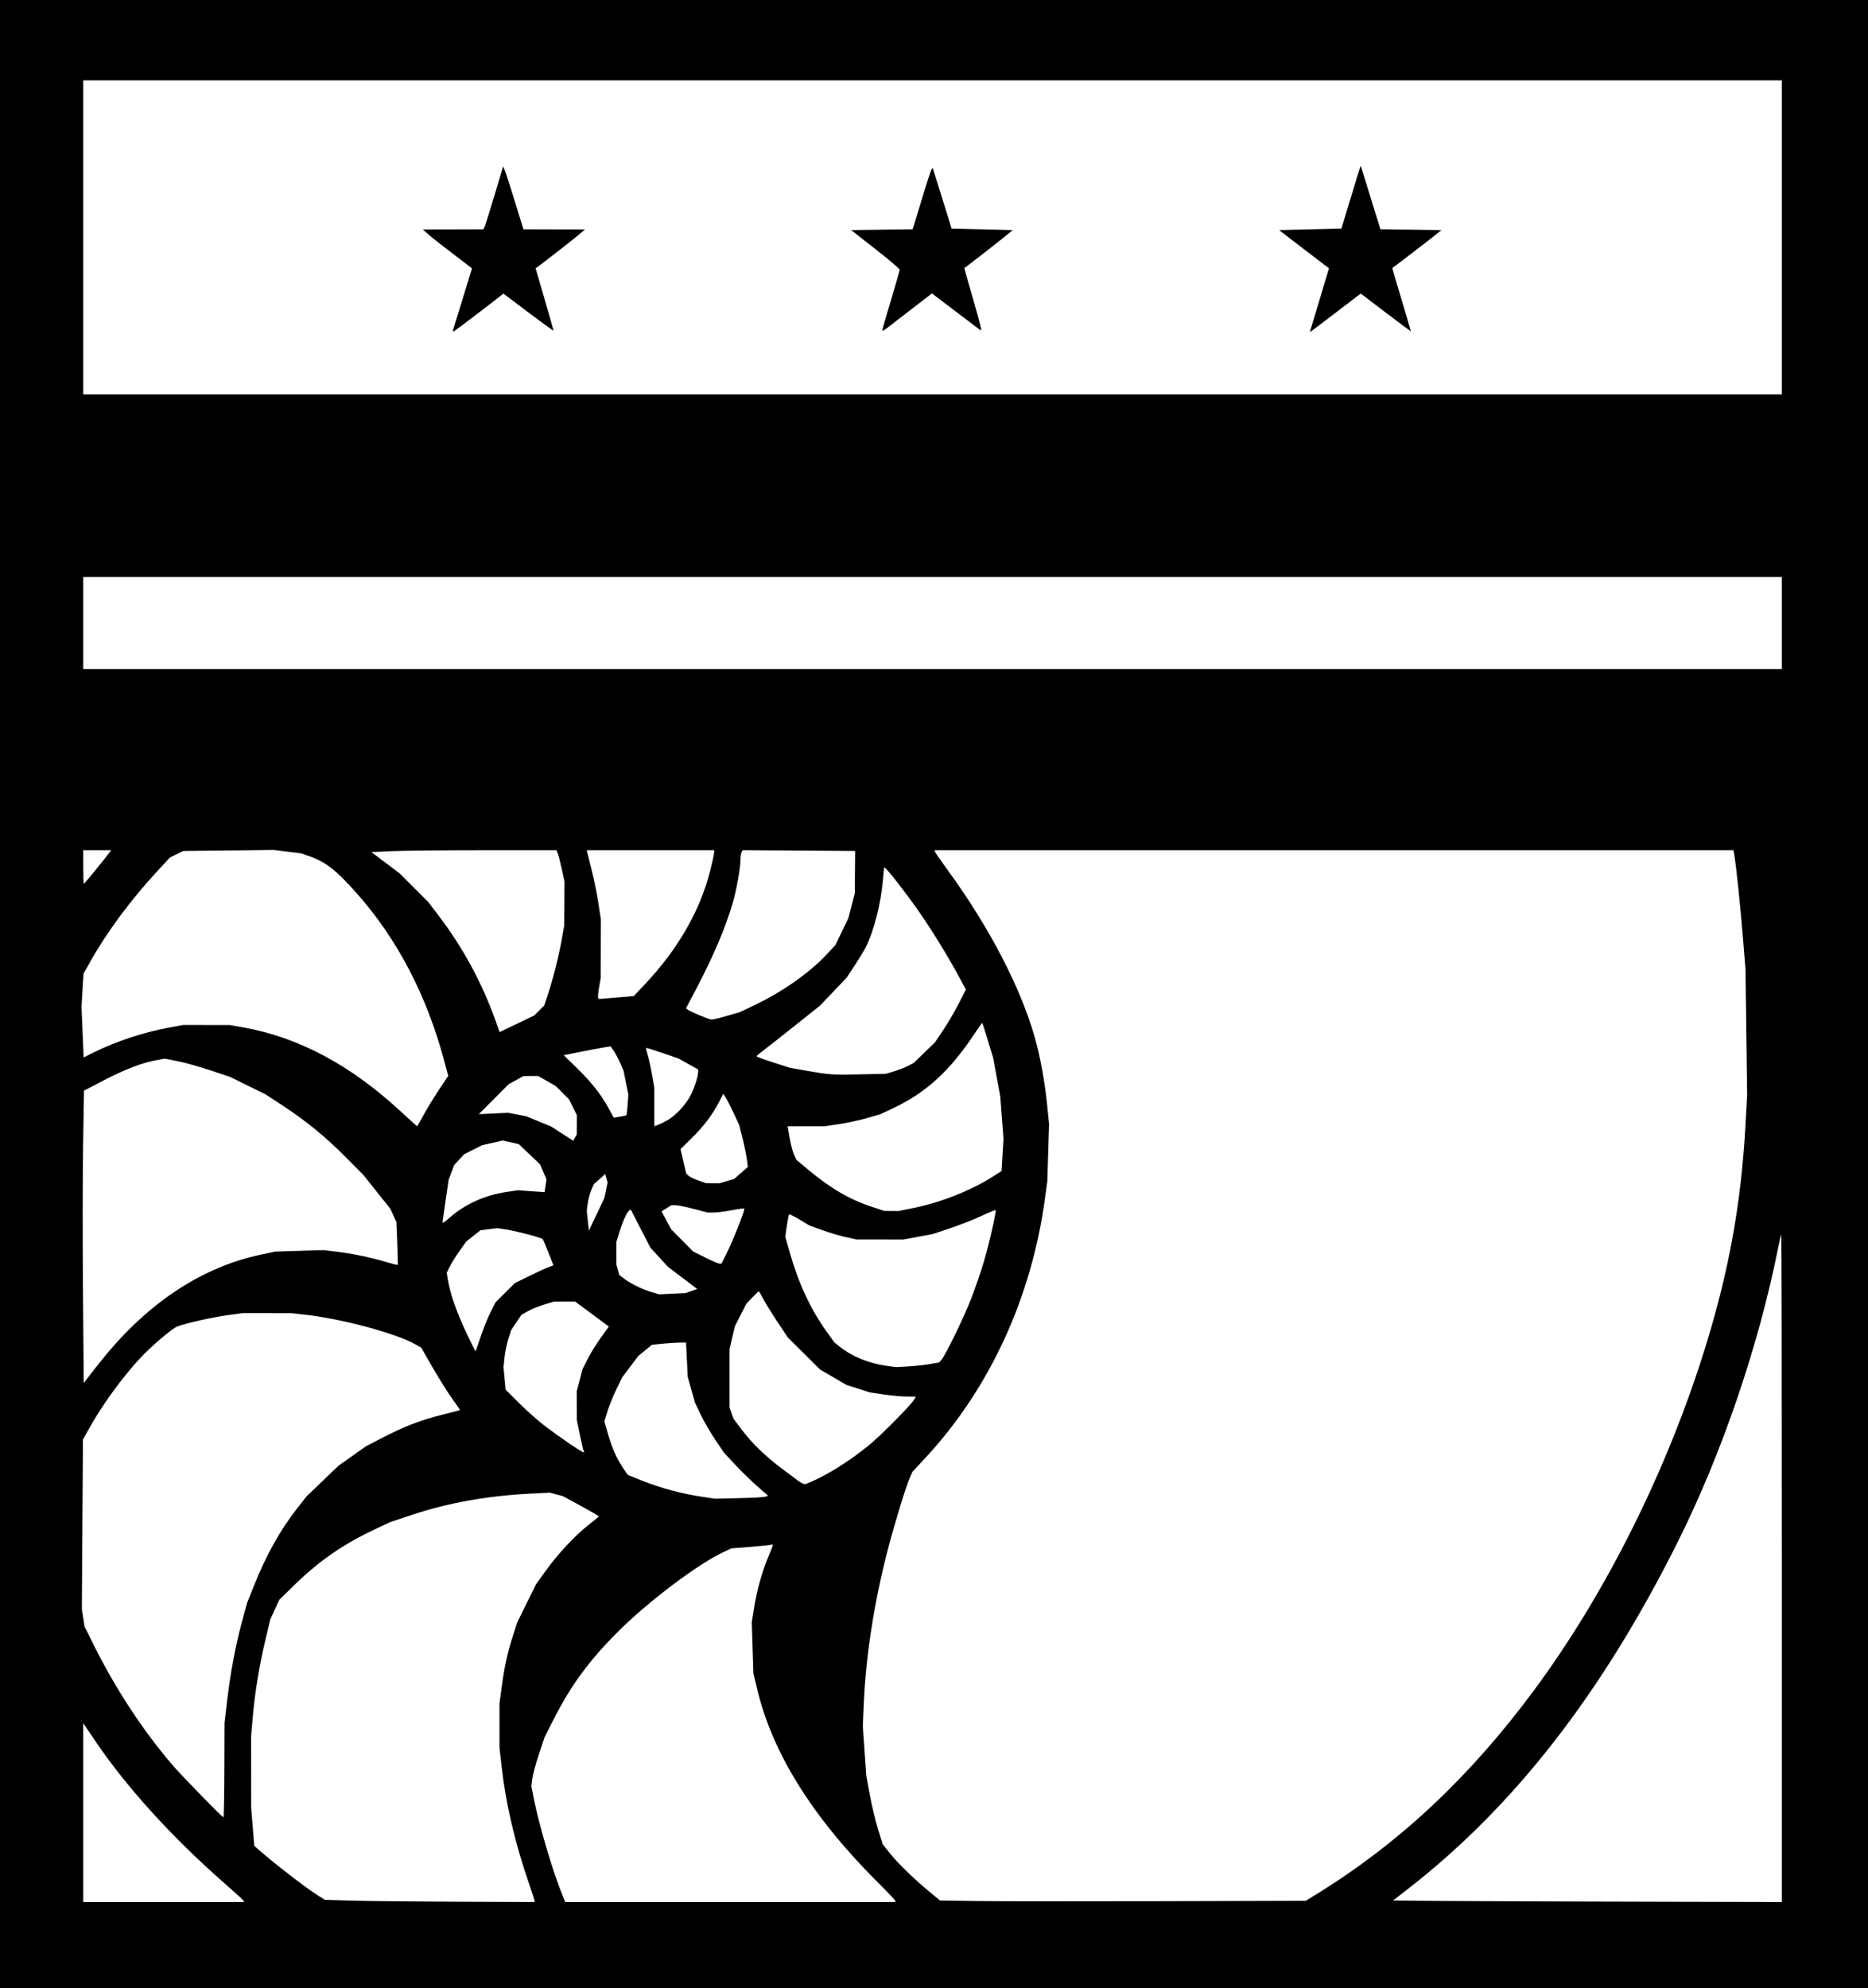 <?xml version="1.0" encoding="UTF-8" standalone="no"?>
<!-- Created with Inkscape (http://www.inkscape.org/) -->

<svg
   xmlns:dc="http://purl.org/dc/elements/1.1/"
   xmlns:cc="http://creativecommons.org/ns#"
   xmlns:rdf="http://www.w3.org/1999/02/22-rdf-syntax-ns#"
   xmlns:svg="http://www.w3.org/2000/svg"
   xmlns="http://www.w3.org/2000/svg"
   xmlns:sodipodi="http://sodipodi.sourceforge.net/DTD/sodipodi-0.dtd"
   xmlns:inkscape="http://www.inkscape.org/namespaces/inkscape"
   version="1.1"
   width="1279"
   height="1361"
   id="svg2"
   inkscape:version="0.48.3 r9882"
   sodipodi:docname="HacDC-logo_only.svg">
  <rect width="100%" height="100%" fill="#808080" stroke="none"/>
  <sodipodi:namedview
     pagecolor="#ffffff"
     bordercolor="#666666"
     borderopacity="1"
     objecttolerance="10"
     gridtolerance="10"
     guidetolerance="10"
     inkscape:pageopacity="0"
     inkscape:pageshadow="2"
     inkscape:window-width="640"
     inkscape:window-height="480"
     id="namedview7241"
     showgrid="false"
     inkscape:zoom="0.10419466"
     inkscape:cx="470.54514"
     inkscape:cy="1764.0917"
     inkscape:window-x="0"
     inkscape:window-y="0"
     inkscape:window-maximized="0"
     inkscape:current-layer="svg2"
     fit-margin-top="0"
     fit-margin-left="0"
     fit-margin-right="0"
     fit-margin-bottom="0" />
  <defs
     id="defs4" />
  <rect
     style="fill:#ffffff;fill-opacity:1;fill-rule:evenodd;stroke:none"
     id="rect7384"
     width="1257.262"
     height="1324.444"
     x="9.597"
     y="-1.834" />
  <path
     inkscape:connector-curvature="0"
     style="fill:#000000"
     id="path3054"
     d="M 0,680.5 0,0 639.5,0 1279,0 l 0,680.5 0,680.5 -639.5,0 -639.5,0 z m 166.833,620.682 c -0.183,-0.45 -5.958,-5.737 -12.832,-11.75 -35.865,-31.371 -67.293,-65.925 -88.576,-97.387 L 57,1179.591 l 0,61.205 0,61.205 55.083,0 55.083,0 z M 366,1301.201 c 0,-0.44 -1.774,-5.952 -3.941,-12.25 C 352.598,1261.465 346.427,1235.143 343.548,1210 l -1.546,-13.5 -0.001,-15.216 -10e-4,-15.216 1.526,-11.284 c 1.966,-14.54 3.821,-23.031 7.599,-34.784 l 3.053,-9.5 6.422,-13 6.422,-13 6.449,-9 c 8.343,-11.644 20.381,-24.567 29.342,-31.5 3.91,-3.025 7.116,-5.725 7.124,-6 0.009,-0.275 -5.486,-3.495 -12.211,-7.157 l -12.227,-6.657 -4.5,-1.207 -4.5,-1.207 -13.5,0.685 c -29.362,1.491 -56.32,6.329 -81.02,14.539 l -14.52,4.827 -10.744,5.03 c -21.433,10.034 -38.092,21.534 -54.83,37.851 l -10.614,10.347 -3.101,6.728 -3.101,6.728 -3.447,14.496 c -4.139,17.407 -7.171,36.051 -8.617,52.997 l -1.067,12.5 0.017,24.5 0.017,24.5 1.057,13 1.057,13 1.207,1.1 c 9.26,8.444 33.301,27.16 41.679,32.447 l 5.472,3.453 18.528,0.543 c 10.19,0.299 42.49,0.636 71.778,0.75 l 53.25,0.207 0,-0.799 z m 247,0.03 c 0,-0.423 -4.533,-5.26 -10.072,-10.75 -46.272,-45.853 -73.871,-89.74 -84.571,-134.481 l -2.511,-10.5 -0.551,-17.509 -0.551,-17.509 1.585,-9.991 c 1.866,-11.758 5.57,-25.012 9.708,-34.735 1.63,-3.831 2.964,-7.326 2.964,-7.767 l 0,-0.802 -1.75,0.383 c -0.963,0.211 -7.293,0.824 -14.068,1.364 l -12.318,0.981 -5.182,2.387 c -17.755,8.177 -52.15,34.15 -73.172,55.255 -19.194,19.27 -31.587,36.153 -43.075,58.681 l -6.496,12.739 -3.916,11.761 c -2.154,6.469 -4.212,14.04 -4.573,16.824 l -0.657,5.063 1.671,8.437 c 3.715,18.753 13.522,51.691 20.026,67.257 l 1.538,3.68 112.987,0 112.987,0 z m 288.791,-4.84 c 56.465,-34.901 104.374,-79.797 148.215,-138.891 49.547,-66.786 91.845,-151.59 118.05,-236.678 15.855,-51.481 24.099,-97.343 27.031,-150.375 l 1.158,-20.946 -0.56,-43 -0.56,-43 -1.539,-19 c -1.994,-24.617 -4.698,-50.749 -6.13,-59.25 l -0.547,-3.25 -273.455,0 -273.455,0 0.017,0.75 c 0.009,0.412 3.957,6.15 8.773,12.75 28.376,38.886 49.863,80.103 59.646,114.415 3.863,13.548 6.981,30.691 8.654,47.572 l 1.188,11.987 -0.593,19.513 L 717.091,808.5 715.541,820 c -9.165,67.996 -37.826,130.361 -81.635,177.632 l -9.145,9.868 -1.805,4 c -2.542,5.633 -10.386,31.238 -15.012,49 -9.405,36.115 -15.041,72.279 -16.52,106 l -0.658,15 1.179,17 1.179,17 2.426,13.156 c 1.334,7.236 3.867,17.811 5.628,23.5 l 3.202,10.344 5.528,6.878 c 5.44,6.768 17.208,18.057 28.172,27.024 l 5.581,4.564 26.419,0.362 c 14.531,0.199 70.875,0.242 125.21,0.095 l 98.791,-0.267 7.71,-4.765 z M 1220,1073.333 c 0,-125.767 -0.178,-228.479 -0.395,-228.25 -0.217,0.229 -1.156,4.242 -2.086,8.917 -13.385,67.254 -38.613,141.166 -68.777,201.5 -51.852,103.713 -111.806,180.827 -184.603,237.44 l -10.328,8.032 32.345,0.278 c 17.79,0.153 77.682,0.384 133.095,0.514 L 1220,1302 z M 153.607,1211.747 153.713,1179.5 155.41,1165 c 2.274,-19.427 5.77,-38.187 10.109,-54.247 l 3.581,-13.253 4.578,-11.5 c 8.495,-21.339 17.997,-38.401 29.77,-53.461 l 6.285,-8.039 10.917,-10.5 10.917,-10.5 9.466,-6.716 9.466,-6.716 11.585,-6.01 c 14.7,-7.625 26.384,-12.104 40.914,-15.682 6.325,-1.558 11.669,-2.936 11.875,-3.063 0.206,-0.127 -1.968,-3.392 -4.832,-7.255 -2.864,-3.863 -8.91,-13.444 -13.436,-21.291 l -8.229,-14.267 -3.939,-2.23 C 271.047,912.687 234.357,902.82 209.028,899.989 l -9.472,-1.059 -16.528,-0.042 -16.528,-0.042 -11,1.496 c -10.378,1.411 -28.083,5.409 -34.12,7.704 -3.588,1.364 -17.626,13.324 -25.428,21.665 -12.46,13.319 -26.911,33.371 -35.885,49.79 l -3.279,6 -0.365,58 -0.365,58 0.931,6 0.931,6 6.48,13 c 14.873,29.836 33.81,58.63 53.929,82 6.434,7.474 33.801,35.502 34.659,35.497 0.282,0 0.561,-14.514 0.619,-32.25 z m 370.58,-187.236 1.687,-0.677 -7.318,-6.383 c -4.025,-3.51 -10.798,-10.111 -15.051,-14.667 l -7.733,-8.285 -5.983,-8.855 c -3.29,-4.87 -7.763,-12.567 -9.94,-17.103 l -3.957,-8.248 -2.502,-8.897 -2.502,-8.897 -0.591,-11.75 -0.591,-11.75 -4.603,0.062 c -2.532,0.034 -7.776,0.381 -11.655,0.77 l -7.052,0.709 -4.704,3.854 -4.704,3.854 -5.494,7.3 -5.494,7.3 -4.037,8.325 c -2.22,4.579 -4.964,11.36 -6.096,15.07 l -2.059,6.745 2.588,9.023 c 2.727,9.506 6.027,16.794 10.674,23.573 l 2.801,4.087 10.321,4.111 c 12.029,4.791 26.41,8.655 39.807,10.694 l 9.5,1.446 16.5,-0.369 c 9.075,-0.203 17.259,-0.673 18.187,-1.045 z m 37.168,-13.003 c 10.539,-5.312 22.14,-12.951 33.268,-21.908 7.973,-6.417 29.575,-28.233 31.479,-31.791 l 0.968,-1.809 -6.285,-0.01 c -3.457,0 -10.562,-0.651 -15.789,-1.439 l -9.504,-1.433 -7.996,-2.549 -7.996,-2.549 -9,-5.26 -9,-5.26 -11.064,-11.002 -11.064,-11.002 -7.228,-10.867 c -3.975,-5.977 -8.342,-13.064 -9.703,-15.75 -1.361,-2.686 -2.676,-4.883 -2.922,-4.883 -0.246,0 -2.267,1.913 -4.492,4.25 l -4.045,4.25 -3.915,7.713 -3.915,7.713 -1.826,7.787 -1.826,7.787 0,20 0,20 1.352,3.824 1.352,3.824 5.84,7.751 c 6.814,9.043 16.288,18.194 27.485,26.55 4.384,3.271 9.321,6.963 10.971,8.203 1.65,1.24 3.675,2.27 4.5,2.288 0.825,0.018 5.485,-1.976 10.355,-4.431 z M 399.616,993.188 c -0.276,-0.447 -1.441,-5.42 -2.589,-11.053 l -2.087,-10.241 -0.032,-9.697 -0.032,-9.697 1.992,-7.636 1.992,-7.636 3.461,-6.864 c 1.904,-3.775 5.954,-10.336 9.002,-14.58 l 5.541,-7.716 -11.518,-8.534 -11.518,-8.534 -7.309,0 -7.309,0 -6.855,2.088 c -3.77,1.148 -8.769,3.193 -11.108,4.544 l -4.253,2.456 -3.522,5.206 -3.522,5.206 -1.949,6.273 c -1.072,3.45 -2.243,9.14 -2.602,12.645 l -0.653,6.372 0.728,7.767 0.728,7.767 9.671,9.588 c 5.319,5.273 13.25,12.276 17.624,15.562 C 384.004,984.37 398.154,994 399.247,994 l 0.872,0 z M 73.329,926.5 C 103.612,890.352 139.546,867.174 178,858.985 l 10.5,-2.236 16.456,-0.51 16.456,-0.51 10.044,1.242 c 10.938,1.353 23.194,3.956 33.847,7.191 3.742,1.136 6.903,1.902 7.024,1.702 0.121,-0.2 -0.034,-6.888 -0.346,-14.864 l -0.567,-14.5 -2.059,-4.5 -2.059,-4.5 -9.167,-11.5 -9.167,-11.5 -11.731,-11.861 c -13.995,-14.149 -27.516,-25.254 -43.494,-35.719 l -11.763,-7.705 -12.286,-6.044 -12.286,-6.044 -13.452,-4.478 c -7.398,-2.463 -17.431,-5.261 -22.296,-6.219 l -8.844,-1.741 -6.439,1.186 c -9.477,1.746 -21.214,6.31 -35.873,13.948 l -13,6.774 -0.6,37.451 c -0.33,20.598 -0.369,65.641 -0.087,100.094 l 0.513,62.643 5.488,-7.143 C 65.833,935.714 70.564,929.8 73.329,926.5 z m 562.909,7.319 6.738,-1.135 1.491,-1.647 c 2.799,-3.093 15.197,-28.535 20.356,-41.774 2.832,-7.267 6.777,-18.71 8.767,-25.429 3.661,-12.359 8.78,-34.798 8.095,-35.483 -0.205,-0.205 -4.605,1.614 -9.778,4.043 C 666.733,834.823 657.1,838.603 650.5,840.796 l -12,3.987 -10,1.858 -10,1.858 -16,-0.018 -16,-0.018 -7.5,-1.659 c -4.125,-0.912 -11.404,-3.072 -16.175,-4.799 l -8.675,-3.14 -6.658,-4.016 c -3.662,-2.209 -6.896,-3.779 -7.186,-3.489 -0.29,0.29 -1,3.815 -1.578,7.833 l -1.051,7.306 3.26,11.5 c 5.751,20.285 14.164,38.341 24.771,53.159 l 5.483,7.659 3.693,2.967 c 8.473,6.809 19.911,11.48 32.309,13.195 l 6.307,0.872 8,-0.45 c 4.4,-0.247 11.032,-0.96 14.738,-1.585 z M 329.026,915.25 c 1.766,-5.362 4.792,-12.893 6.723,-16.734 l 3.511,-6.984 6.62,-6.601 6.62,-6.601 10,-4.92 c 5.5,-2.706 11.449,-5.436 13.221,-6.067 l 3.221,-1.147 -3.421,-8.715 c -1.882,-4.793 -3.658,-8.952 -3.947,-9.241 -1.038,-1.038 -17.211,-5.353 -24.094,-6.429 l -7.022,-1.098 -5.73,0.716 -5.73,0.716 -4.921,3.89 -4.921,3.89 -4.456,6.288 c -2.451,3.459 -5.448,8.255 -6.66,10.659 l -2.204,4.37 1.075,6.171 c 1.56,8.961 5.982,21.368 12.592,35.338 3.188,6.737 5.912,12.25 6.054,12.25 0.142,0 1.703,-4.388 3.469,-9.75 z m 144.404,-31.51 3.931,-1.393 -10.001,-7.574 -10.001,-7.574 -6.046,-6.598 -6.046,-6.598 -6.701,-13.02 -6.701,-13.02 -0.948,0.586 c -1.55,0.958 -4.55,7.485 -6.806,14.805 L 422,850.211 l 0.006,7.645 0.006,7.645 1.012,3.645 1.012,3.645 3.232,2.463 c 4.593,3.5 12.885,7.548 18.997,9.273 l 5.235,1.478 9,-0.436 9,-0.436 3.931,-1.393 z m 24.179,-25.958 c 4.146,-8.232 12.674,-29.831 12.032,-30.473 -0.234,-0.235 -4.125,0.275 -8.645,1.133 -4.52,0.857 -10.105,1.559 -12.411,1.559 l -4.192,0 -9.447,-2.481 c -5.196,-1.365 -10.744,-2.49 -12.329,-2.5 l -2.882,-0.019 -3.385,2.092 -3.385,2.092 3.267,6.131 3.267,6.131 7.504,7.592 7.504,7.592 8.361,4.185 c 4.599,2.302 8.979,4.185 9.733,4.185 l 1.372,0 3.635,-7.219 z m -82.684,-43.018 1.074,-5.263 -0.795,-2.899 -0.795,-2.899 -3.872,3.399 -3.872,3.399 -1.767,4 c -0.972,2.2 -2.077,6.339 -2.455,9.199 l -0.688,5.199 0.723,6.754 0.723,6.754 5.325,-11.19 5.325,-11.19 z M 308.469,833.026 c 10.257,-8.877 23.608,-14.86 38.031,-17.041 l 8,-1.21 9.18,0.668 9.18,0.668 0.661,-4.407 0.661,-4.407 -2.207,-5.131 -2.207,-5.131 -7.289,-6.924 -7.289,-6.924 -5.482,-1.227 -5.482,-1.227 -7.065,1.595 -7.065,1.595 -6.167,3.113 -6.167,3.113 -3.389,3.675 -3.389,3.675 -1.906,5.058 -1.906,5.058 -2.086,14.272 C 303.939,829.738 303,836.349 303,836.58 c 0,0.944 1.096,0.232 5.47,-3.554 z m 316.873,-6.083 c 19.001,-3.847 39.584,-12.013 54.783,-21.734 l 5.626,-3.598 0.666,-11.055 0.666,-11.055 -1.103,-14.5 -1.103,-14.5 -2.426,-13.149 -2.426,-13.149 -3.59,-11.845 c -1.975,-6.515 -3.711,-11.966 -3.858,-12.113 -0.147,-0.147 -2.428,3 -5.068,6.994 -16.96,25.662 -33.3,40.659 -55.924,51.33 l -9.086,4.286 -9,2.566 c -4.95,1.411 -13.5,3.242 -19,4.067 l -10,1.501 -12.606,0.006 -12.606,0.006 1.333,7.75 c 0.733,4.263 2.076,9.414 2.984,11.448 l 1.651,3.698 8.12,6.802 c 15.225,12.754 28.334,20.395 43.623,25.428 l 8.5,2.798 4.843,0.038 4.843,0.038 10.157,-2.057 z m -127.67,-18.439 5.035,-1.495 4.667,-4.108 4.667,-4.108 -0.65,-5.147 c -0.358,-2.831 -1.686,-9.289 -2.952,-14.353 l -2.301,-9.206 -3.987,-8.509 c -2.193,-4.68 -4.666,-9.478 -5.495,-10.662 l -1.508,-2.153 -2.966,5.867 c -4.133,8.177 -10.606,16.645 -19.052,24.926 l -7.199,7.058 1.934,8.305 1.934,8.305 1.509,1.509 c 0.83,0.83 3.913,2.339 6.851,3.354 l 5.342,1.845 4.569,0.033 4.569,0.033 5.035,-1.495 z m -102.708,-38.558 0.035,-6.554 -2.71,-5.446 -2.71,-5.446 -4.54,-4.539 -4.54,-4.539 -5.996,-3.425 -5.996,-3.425 -5.004,0.007 -5.004,0.007 -5.089,2.779 -5.089,2.779 -10.246,10.281 -10.246,10.281 10.07,-0.485 10.07,-0.485 6.265,1.223 6.265,1.223 8.416,3.473 8.416,3.473 7.577,4.883 7.577,4.883 1.221,-2.197 1.221,-2.197 0.035,-6.554 z M 290.023,763.25 c 2.312,-4.263 7.055,-12.03 10.54,-17.261 l 6.337,-9.511 -2.857,-10.649 C 292.054,681.14 271.884,642.569 244.257,611.5 229.915,595.372 222.909,589.925 211.422,585.973 l -5.253,-1.807 -9.335,-1.168 -9.335,-1.168 -31,0.335 -31,0.335 -4.584,2.259 -4.584,2.259 -9.007,9.741 C 89.637,615.89 73.358,637.832 62.26,657.5 l -5.078,9 -0.68,11.314 -0.68,11.314 0.72,17.384 0.72,17.384 5.764,-2.91 C 78.638,713.106 98.035,706.655 116,703.37 l 9.5,-1.737 16,0.029 16,0.029 9.325,1.667 c 37.741,6.746 73.288,25.743 107.619,57.514 6.019,5.57 11.041,10.128 11.16,10.128 0.119,0 2.107,-3.487 4.419,-7.75 z m 167.535,3.259 c 4.909,-2.865 11.222,-9.55 14.705,-15.572 C 474.862,746.442 478,737.107 478,733.867 l 0,-1.77 -6.75,-3.776 -6.75,-3.776 -10.948,-3.742 c -6.021,-2.058 -11.067,-3.623 -11.213,-3.477 -0.146,0.146 0.386,2.432 1.183,5.08 0.797,2.648 2.129,8.702 2.96,13.453 l 1.511,8.639 0.003,13.225 0.003,13.225 2.75,-1.037 c 1.512,-0.57 4.576,-2.102 6.808,-3.405 z m -28.677,-3.088 c 0.21,-0.193 0.602,-3.444 0.873,-7.226 l 0.492,-6.876 -1.668,-8.234 -1.668,-8.234 -2.421,-5.474 c -1.331,-3.011 -3.324,-6.743 -4.429,-8.294 l -2.008,-2.82 -5.276,0.863 c -2.902,0.475 -10.116,1.835 -16.032,3.024 l -10.756,2.16 8.801,8.595 c 10.171,9.933 16.523,17.955 21.76,27.481 l 3.708,6.746 4.122,-0.68 c 2.267,-0.374 4.293,-0.838 4.503,-1.031 z M 612,733.421 c 3.025,-0.903 7.3,-2.557 9.5,-3.676 l 4,-2.034 7.345,-7.106 7.345,-7.106 5.703,-8.514 c 3.137,-4.683 7.891,-12.805 10.566,-18.05 l 4.863,-9.536 -4.802,-8.95 c -7.424,-13.838 -19.105,-32.749 -28.326,-45.862 -8.612,-12.246 -20.811,-27.864 -22.166,-28.377 l -0.763,-0.289 -0.714,8.289 c -1.417,16.456 -6.179,35.113 -11.814,46.289 -1.109,2.2 -4.484,7.753 -7.5,12.341 l -5.483,8.341 -9.127,9.58 -9.127,9.58 -17.021,13.579 C 535.117,709.389 525.344,717.075 522.76,719 c -2.584,1.925 -4.712,3.754 -4.729,4.065 -0.017,0.311 5.139,2.219 11.457,4.239 l 11.488,3.674 11.262,1.975 c 16.027,2.811 17.337,2.899 36.762,2.484 l 17.5,-0.375 z m -242.785,-41.703 3.422,-3.422 2.605,-7.898 C 378.791,669.638 382.614,654.43 384.644,643 l 1.687,-9.5 0.085,-15 0.085,-15 -1.787,-8.282 c -0.983,-4.555 -2.209,-9.393 -2.725,-10.75 L 381.05,582 l -49.867,0 c -27.427,0 -55.944,0.291 -63.372,0.648 l -13.505,0.648 9.604,7.235 9.604,7.235 9.869,9.868 9.869,9.868 7.315,9.625 c 16.58,21.815 29.513,45.748 38.843,71.883 l 2.68,7.508 11.851,-5.688 11.851,-5.688 z m 128.423,3.726 8.862,-2.556 10,-4.77 c 19.149,-9.135 37.621,-22.078 49.254,-34.514 l 6.228,-6.657 4.453,-9.223 4.453,-9.223 2.193,-8.5 2.193,-8.5 0.113,-14.5 0.113,-14.5 -38.434,-0.262 -38.434,-0.262 -0.801,1.262 c -0.441,0.694 -0.809,3.062 -0.82,5.262 -0.025,5.462 -2.691,20.501 -5.14,29 -4.938,17.133 -13.415,37.092 -25.551,60.154 l -6.574,12.493 0.876,0.829 c 1.333,1.262 14.651,6.867 16.515,6.95 0.901,0.04 5.626,-1.077 10.5,-2.483 z m -69.906,-13.06 6.233,-0.54 8.14,-8.672 C 462.858,651.064 477.416,626.606 484.765,601.5 486.758,594.693 489,584.872 489,582.951 L 489,582 l -43.617,0 -43.617,0 0.496,2.25 c 0.273,1.238 1.653,6.75 3.068,12.25 1.415,5.5 3.365,15.175 4.333,21.5 l 1.761,11.5 -0.062,20 -0.062,20 -1.119,6.397 c -0.615,3.518 -0.902,6.748 -0.637,7.176 l 0.482,0.779 5.737,-0.464 c 3.155,-0.255 8.541,-0.707 11.969,-1.004 z M 65.641,595.291 c 4.323,-5.34 8.447,-10.515 9.166,-11.5 L 76.113,582 66.557,582 57,582 l 0,11.5 c 0,6.325 0.176,11.5 0.391,11.5 0.215,0 3.928,-4.369 8.25,-9.709 z M 1220,426.5 l 0,-31.5 -581.5,0 -581.5,0 0,31.5 0,31.5 581.5,0 581.5,0 z m 0,-264 0,-107.5 -581.5,0 -581.5,0 0,107.5 0,107.5 581.5,0 581.5,0 z m -909.594,62.75 c 0.297,-0.963 3.288,-10.693 6.644,-21.623 l 6.103,-19.873 -0.827,-0.719 c -0.455,-0.396 -6.227,-4.802 -12.827,-9.792 -6.6,-4.99 -13.8,-10.667 -16,-12.616 l -4,-3.544 20.715,-0.042 20.715,-0.042 0.868,-1.75 c 0.477,-0.963 3.53,-10.663 6.785,-21.557 l 5.918,-19.807 1.271,3.102 c 0.699,1.706 3.824,11.407 6.943,21.557 l 5.671,18.454 21.057,0.041 21.057,0.041 -3.5,3.023 c -3.212,2.774 -23.974,19.015 -28.389,22.207 l -1.889,1.366 6.139,21.087 C 376.237,216.362 379,226.077 379,226.353 c 0,0.276 -7.714,-5.318 -17.141,-12.431 l -17.141,-12.932 -1.109,0.87 C 331.928,211.023 310.836,227 310.419,227 c -0.305,0 -0.311,-0.787 -0.013,-1.75 z m 293.605,1.084 c 0.006,-0.459 2.706,-9.796 6,-20.749 3.294,-10.953 5.981,-20.403 5.973,-21 -0.008,-0.597 -7.487,-6.935 -16.62,-14.085 l -16.605,-13 21.049,-0.27 21.049,-0.27 1.024,-3.23 c 0.563,-1.777 3.338,-10.88 6.165,-20.23 2.828,-9.35 5.467,-17.345 5.865,-17.767 l 0.723,-0.767 6.471,20.767 6.471,20.767 20.941,0.5 20.941,0.5 -7.48,6.054 c -6.241,5.051 -25.001,19.604 -25.683,19.923 -0.112,0.052 2.479,9.295 5.757,20.539 3.278,11.244 5.832,20.826 5.677,21.292 l -0.283,0.848 -16.687,-12.652 -16.686,-12.652 -13.287,10.251 c -7.308,5.638 -14.975,11.559 -17.037,13.158 -2.062,1.599 -3.745,2.532 -3.738,2.073 z m 293.549,-1.459 c 0.426,-1.306 3.387,-11.131 6.58,-21.833 l 5.805,-19.458 -0.82,-0.542 C 908.674,182.744 900.984,176.875 892.035,170 l -16.27,-12.5 21.341,-0.5 21.341,-0.5 6.054,-20 c 3.33,-11 6.312,-20.675 6.626,-21.5 l 0.572,-1.5 3.575,11.5 c 1.966,6.325 4.991,16.104 6.722,21.73 l 3.147,10.23 20.901,0.27 20.901,0.27 -6.074,4.859 c -5.018,4.015 -26.927,20.78 -27.555,21.086 -0.101,0.049 2.711,9.708 6.25,21.464 3.539,11.756 6.434,21.557 6.434,21.781 0,0.224 -7.713,-5.47 -17.14,-12.653 l -17.14,-13.06 -3.61,2.696 c -1.985,1.483 -9.235,7.019 -16.11,12.303 -6.875,5.284 -13.111,9.982 -13.857,10.441 l -1.357,0.834 z"
     sodipodi:nodetypes="ccccccccccsscccccccsscccsscccsscscccsscssccccsccccccscsscccssscccsssccccssscsscsscccscssscccssccccssscccsscssscccsscsscsscccsscsscsscsccsscsscccccsscsscsscccscsscccccsscccccsscssccccccccccccsscsccsscscccscccscccccccsssscccccccccsscccccscccccsscccccsccccsccccssscccsccccscccccccsscccsscsscsscscccccssssccccccsscssscsscsccscccsccccccscsccccccccssscccccccccssccccccccccccccsscscccccccccscccccccccssccccccsscccccccccccccccccccssscscccccccsssscsscccsscsscccccccccsscsscsscccssccccccccccccccccccccccccccccccccscssscccccccsscccccsscccsssccsscccscsscccscccscccsscsscsscscsscccsscssccssscccsscscsscsccsscccsccsscccccssccccscsscccccccccsssscscsccssscccssscccsscsccsscccssscccccccccccccccccccsccssccccsccscccsscsssccsccscscccssscccccscsscccssccsccscccsccsscccscsssccsccc" />
</svg>

